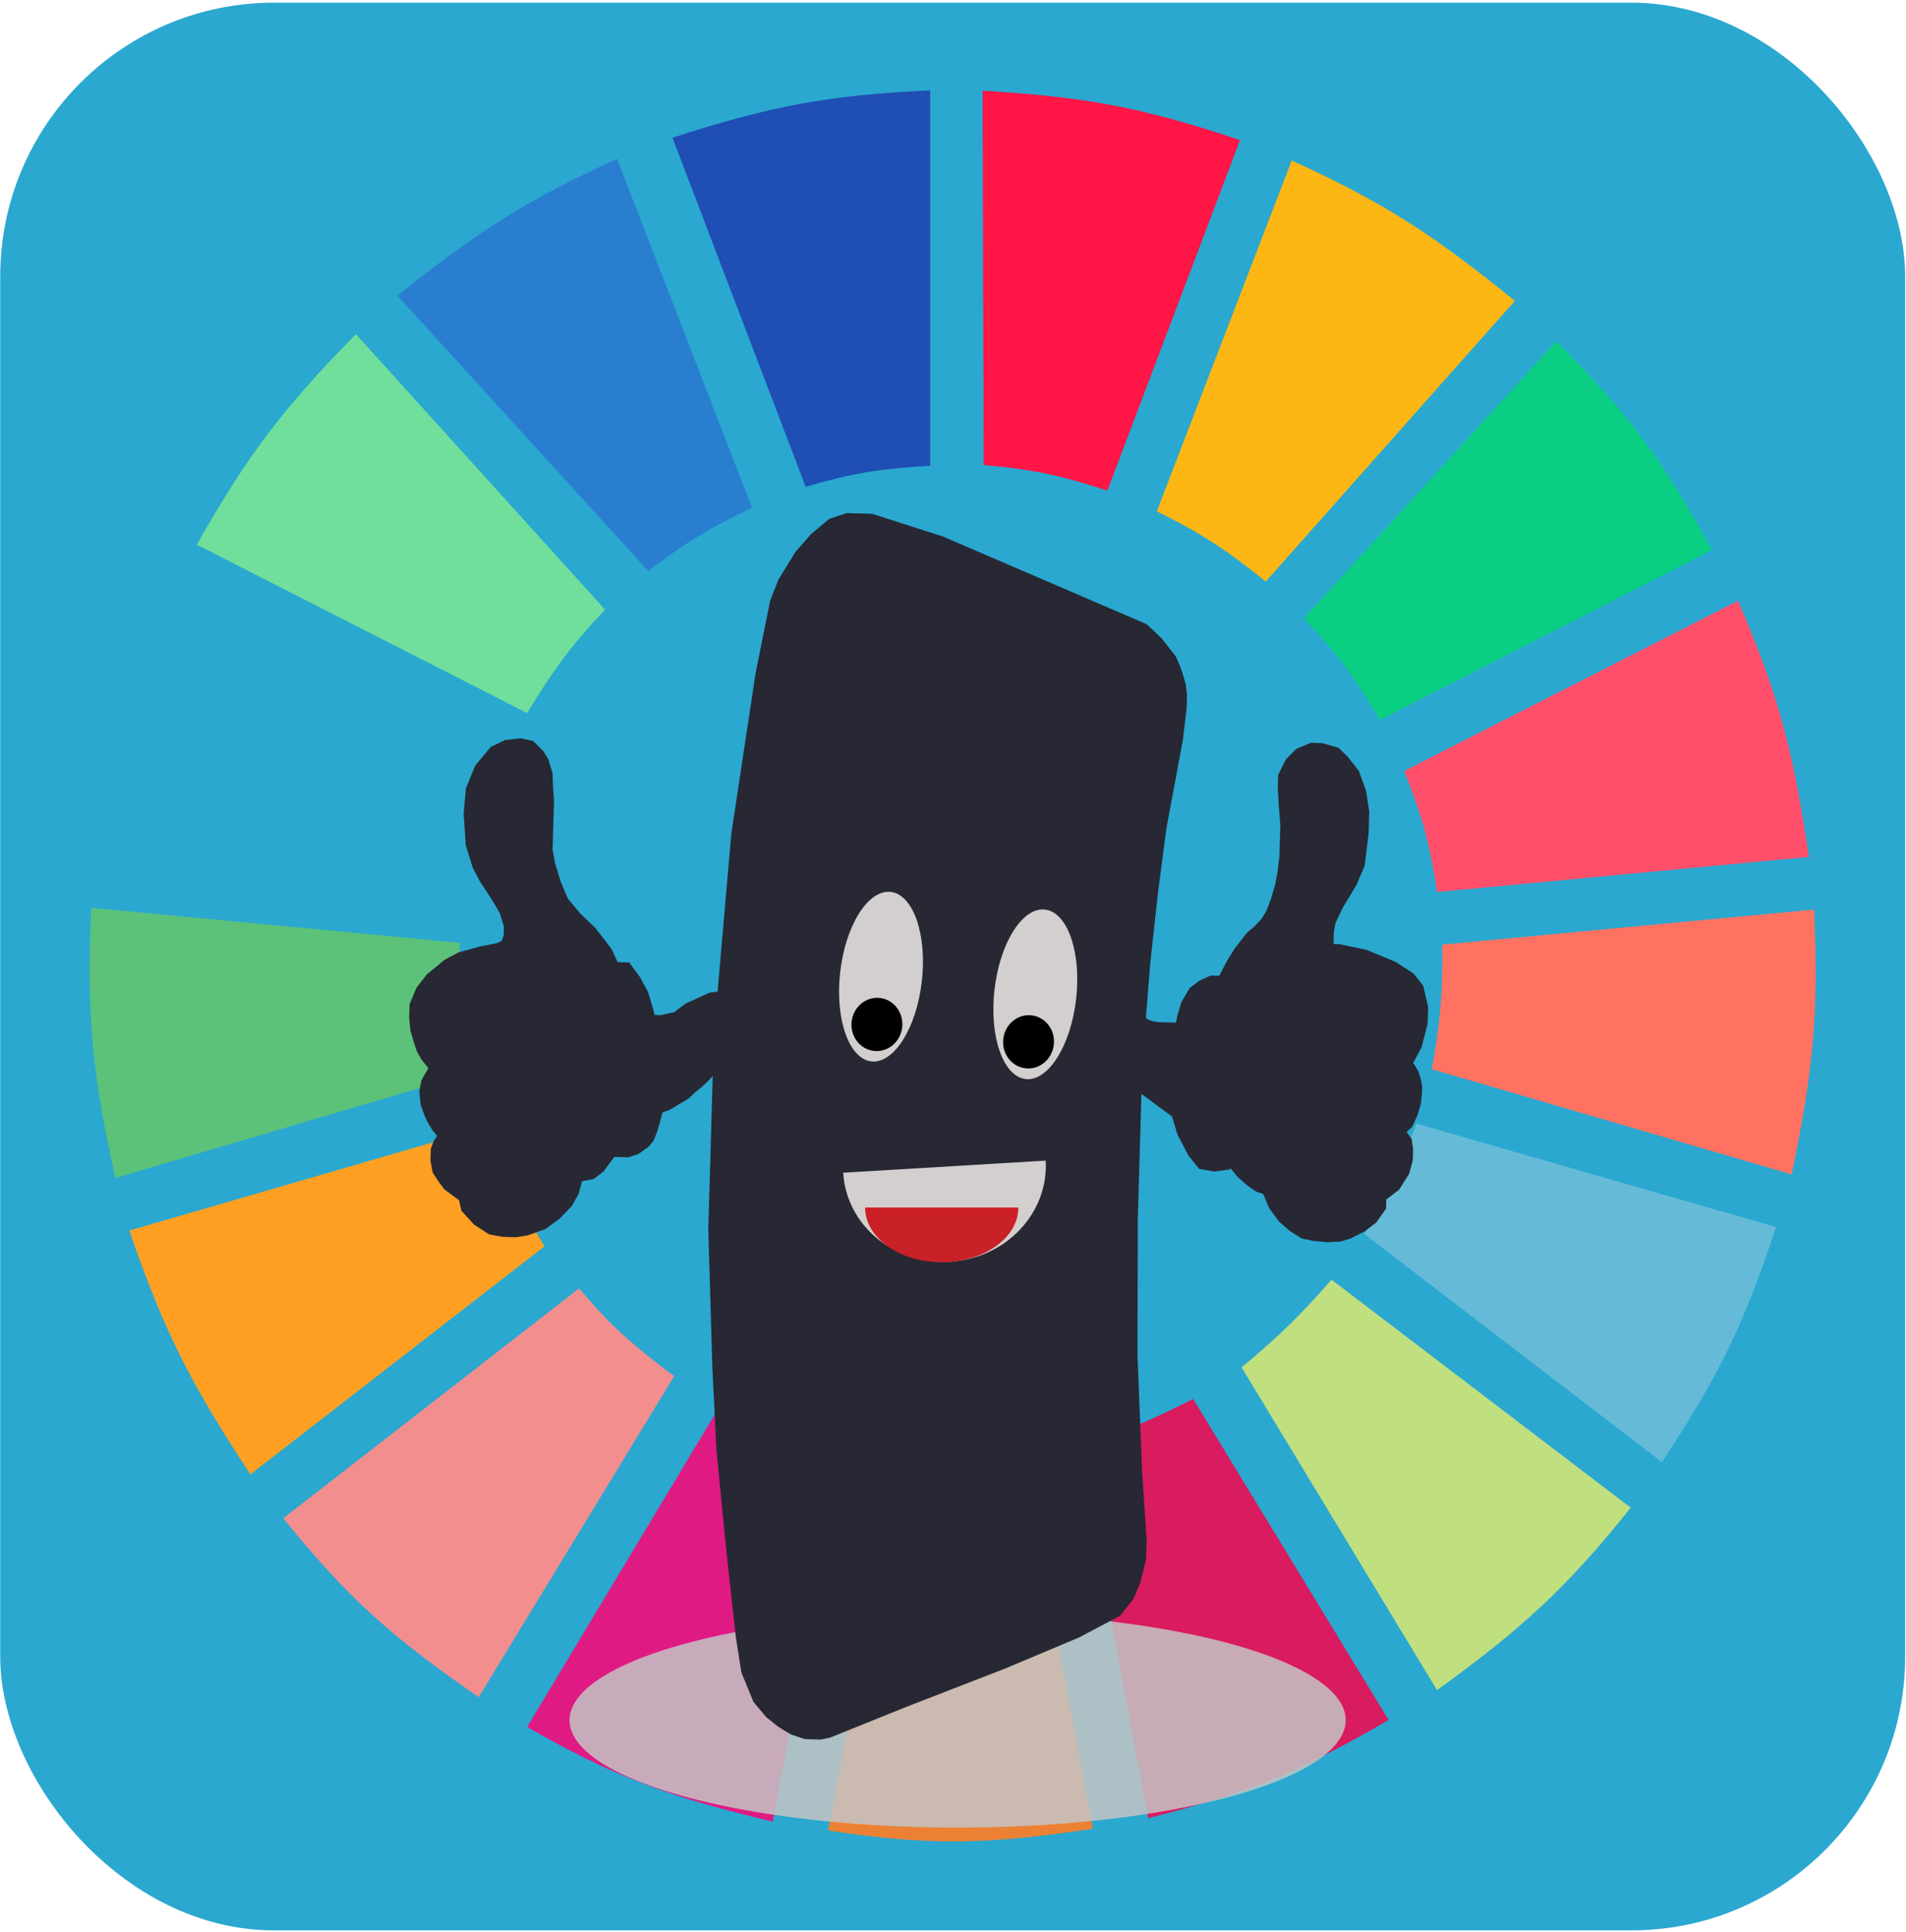<svg width="686" height="695" viewBox="0 0 686 695" fill="none" xmlns="http://www.w3.org/2000/svg">
<rect x="0.074" y="0.965" width="685.626" height="693.507" rx="98.51" fill="#2AA8D0"/>
<path d="M289.97 175.127L242.031 49.542C276.842 38.365 296.998 34.276 334.796 32.503V167.554C316.83 168.561 306.987 170.183 289.97 175.127Z" fill="#1F4EB4"/>
<path d="M354.029 167.291L353.662 32.634C390.113 34.841 410.374 38.343 446.291 50.415L398.556 176.501C381.428 170.917 371.665 168.856 354.029 167.291Z" fill="#FF1546"/>
<path d="M416.354 183.961L464.915 57.746C499.441 73.499 516.589 85.101 545.228 108.232L455.576 209.204C441.557 197.999 433.173 192.259 416.354 183.961Z" fill="#FDB714"/>
<path d="M469.271 222.457L560.168 122.747C586.833 149.488 598.738 166.13 616.2 197.845L496.665 259.06C487.433 243.564 481.56 235.454 469.271 222.457Z" fill="#0ACF83"/>
<path d="M505.381 277.361L625.539 216.146C640.428 250.538 645.512 270.875 651.064 308.284L517.21 320.905C514.585 303.445 511.993 293.919 505.381 277.361Z" fill="#FF4F6A"/>
<path d="M515.34 384.644C518.337 367.877 519.292 358.134 519.075 339.837L652.93 327.216C654.592 363.902 652.766 384.75 644.836 422.508L515.34 384.644Z" fill="#FF7262"/>
<path d="M491.059 443.965C499.836 429.549 503.968 420.881 509.736 404.208L639.233 441.441C627.646 476.465 618.654 494.982 598.142 526.005L491.059 443.965Z" fill="#65BBD7"/>
<path d="M586.942 542.413L479.236 460.373C467.402 473.868 460.29 480.744 446.861 491.927L517.213 608.045C548.368 585.466 563.814 571.229 586.942 542.413Z" fill="#C0DF7E"/>
<path d="M499.782 618.773L429.43 503.286C414.167 510.999 405.228 514.813 388.34 520.325L413.243 654.113C448.921 645.119 467.881 637.344 499.782 618.773Z" fill="#D91B5F"/>
<path d="M322.97 525.374C340.716 526.536 350.667 526.189 368.418 524.112L393.321 657.9C355.258 663.635 334.343 664.106 298.066 658.531L322.97 525.374Z" fill="#EC8134"/>
<path d="M189.736 621.298L259.465 505.18C275.274 513.448 284.864 516.967 303.046 521.588L278.143 655.376C240.499 646.334 220.914 639.185 189.736 621.298Z" fill="#E01A83"/>
<path d="M101.947 546.199L208.408 463.528C220.28 477.497 228.001 484.161 242.65 495.082L172.299 610.569C141.505 589.284 125.733 575.619 101.947 546.199Z" fill="#F28E8E"/>
<path d="M90.124 530.423C68.947 498.271 59.065 479.238 46.543 442.703L174.794 405.47C181.2 422.72 186.058 432.056 195.962 448.383L90.124 530.423Z" fill="#FFA023"/>
<path d="M41.557 423.771C33.318 387.248 31.086 366.063 32.841 326.585L165.45 339.206C165.111 358.757 166.155 368.92 169.808 385.906L41.557 423.771Z" fill="#5CC279"/>
<path d="M34.707 307.022L167.317 318.381C170.996 300.985 173.754 291.301 180.391 274.206L62.101 212.991C46.379 248.451 40.145 268.982 34.707 307.022Z" fill="#2AA8D0"/>
<path d="M70.816 195.952C89.353 163.318 101.98 146.812 128.094 120.223L217.745 219.302C205.614 232.268 199.495 240.441 189.729 256.536L70.816 195.952Z" fill="#70DF9C"/>
<path d="M233.309 205.418C246.759 195.281 254.852 190.205 270.664 182.699L222.103 57.115C190.503 71.63 173.153 82.255 143.035 106.339L233.309 205.418Z" fill="#2A7ED0"/>
<ellipse cx="344.666" cy="618.849" rx="139.691" ry="38.649" fill="#C4C4C4" fill-opacity="0.85"/>
<path d="M197.067 300.489L197.288 292.848L197.422 288.197L197.238 285.532L197.064 282.534L196.919 278.54L195.489 273.844L193.992 271.473L190.95 268.393L187.319 267.623L182.347 268.144L177.848 270.342L172.712 276.511L169.624 284.069L168.853 292.691L169.579 303.685L171.965 311.401L174.438 316.127L178.687 322.568L181.671 327.641L183.343 333.01L183.227 336.996L182.098 339.956L179.453 341.21L173.418 342.365L165.791 344.472L161.022 346.994L158.348 349.245L155.143 351.812L151.619 356.365L149.38 361.62L149.246 366.271L149.652 370.273L150.599 373.625L151.796 377.317L153.284 380.02L156.558 384.105L156.007 385.086L153.536 389.337L152.919 392.645L153.316 396.979L154.523 400.338L155.75 403.034L157.247 405.405L159.767 408.47L157.856 411.407L157.007 413.71L156.901 417.364L157.577 421.041L159.325 423.752L161.334 426.47L166.954 430.622L167.882 434.639L171.928 439.078L176.795 442.212L181.207 443.004L185.639 443.132L189.308 442.573L195.371 440.421L200.169 436.902L204.205 432.696L206.405 428.77L207.872 423.16L208.393 423.175L212.854 422.306L215.789 420.064L217.961 417.134L220.133 414.204L225.868 414.37L228.764 413.456L231.96 411.221L233.582 409.273L234.711 406.313L235.579 403.346L236.757 398.725L240.184 397.494L243.901 395.274L246.556 393.688L248.969 391.43L251.373 389.505L254.057 386.923L255.949 384.65L258.671 380.738L256.895 442.199L258.342 491.45L259.824 521.418L263.247 556.429L266.758 588.45L268.739 601.142L272.883 611.236L277.171 616.348L281.506 619.798L285.61 622.244L290.004 623.701L295.217 623.852L298.104 623.27L325.031 612.411L360.917 598.486L387.593 587.287L401.901 579.72L406.235 574.193L408.474 568.938L410.539 560.685L410.731 554.041L409.086 529.721L407.438 487.446L407.536 438.905L408.957 389.736L423.519 400.465L425.663 407.509L429.372 414.599L432.646 418.683L437.058 419.476L441.249 418.932L442.928 414.99L444.377 419.022L446.898 422.088L450.461 425.183L453.02 426.919L456.119 428.007L458.563 433.73L461.827 438.146L465.39 441.242L469.234 443.68L472.864 444.45L477.808 444.926L481.988 444.714L485.146 443.808L490.176 441.293L493.912 438.409L496.904 434.173L497.01 430.518L502.078 426.675L505.36 421.45L506.528 417.161L506.633 413.506L506.198 410.501L504.692 408.463L502.886 407.746L503.958 406.779L506.641 404.197L508.311 400.588L509.469 396.631L509.835 392.984L509.893 390.991L509.439 388.65L508.724 386.302L507.729 384.611L504.079 384.506L506.493 382.248L509.804 376.026L511.859 368.106L512.022 362.458L510.399 355.429L507.376 351.684L501.486 347.856L491.173 343.568L481.836 341.636L477.926 341.523L478.003 338.865L478.108 335.211L478.735 331.571L481.515 325.667L486.448 317.497L489.247 310.928L490.616 299.662L490.837 292.021L489.735 285.007L487.32 278.287L483.544 273.523L480.753 270.783L475.578 269.303L472.189 269.205L467.699 271.071L464.475 274.302L461.985 279.218L461.86 283.537L462.208 289.532L462.779 296.863L462.462 307.826L461.759 314.123L460.842 318.752L459.395 323.697L457.696 328.303L455.775 331.573L453.082 334.487L450.137 337.062L446.073 342.265L443.612 346.184L441.681 349.785L440.021 353.062L438.979 353.032L436.111 352.949L432.674 354.512L429.739 356.755L426.998 361.331L425.55 366.276L424.923 369.916L423.88 369.886L421.274 369.81L418.927 369.742L416.581 369.675L414.244 369.275L412.178 368.55L410.401 366.836L412.039 346.269L414.874 320.416L417.882 297.561L423.748 266.143L425.126 254.545L425.251 250.227L424.835 246.557L423.647 242.533L422.681 239.845L421.455 237.149L416.674 231.026L411.595 226.225L338.663 194.857L313.587 186.818L304.984 186.569L299.452 188.404L293.303 193.546L287.906 199.708L281.883 209.509L279.065 216.742L273.884 242.527L265.175 300.13L260.096 358.502L255.906 359.046L252.469 360.609L247.709 362.799L243.442 366.001L237.929 367.172L234.019 367.059L233.323 364.046L231.42 357.674L228.697 352.608L225.432 348.191L221.001 348.063L218.547 342.672L216.036 339.274L212.511 334.85L207.432 330.048L202.642 324.257L199.957 317.862L197.812 310.818L196.913 305.805L197.067 300.489Z" fill="#272833" stroke="#272833" stroke-width="3.94"/>
<path d="M303.484 421.895C304.586 440.789 321.792 455.131 341.915 453.929C362.038 452.727 377.458 436.434 376.357 417.54L303.484 421.895Z" fill="#D3CFCF"/>
<path d="M311.363 434.407C311.363 445.288 323.714 454.109 338.945 454.109C354.18 454.109 366.529 445.287 366.529 434.407H311.363Z" fill="#CA2027"/>
<path d="M313.605 381.843C321.717 382.771 329.854 369.875 331.781 353.039C333.707 336.202 328.693 321.802 320.581 320.873C312.469 319.945 304.331 332.841 302.405 349.677C300.478 366.514 305.493 380.914 313.605 381.843Z" fill="#D3CFCF"/>
<path d="M369.14 388.196C377.252 389.124 385.389 376.228 387.316 359.392C389.242 342.555 384.228 328.155 376.116 327.226C368.004 326.298 359.866 339.194 357.94 356.03C356.013 372.867 361.028 387.267 369.14 388.196Z" fill="#D3CFCF"/>
<ellipse cx="315.609" cy="368.558" rx="9.157" ry="9.588" transform="rotate(6.527 315.609 368.558)" fill="black"/>
<ellipse cx="370.189" cy="374.803" rx="9.157" ry="9.588" transform="rotate(6.527 370.189 374.803)" fill="black"/>
</svg>
